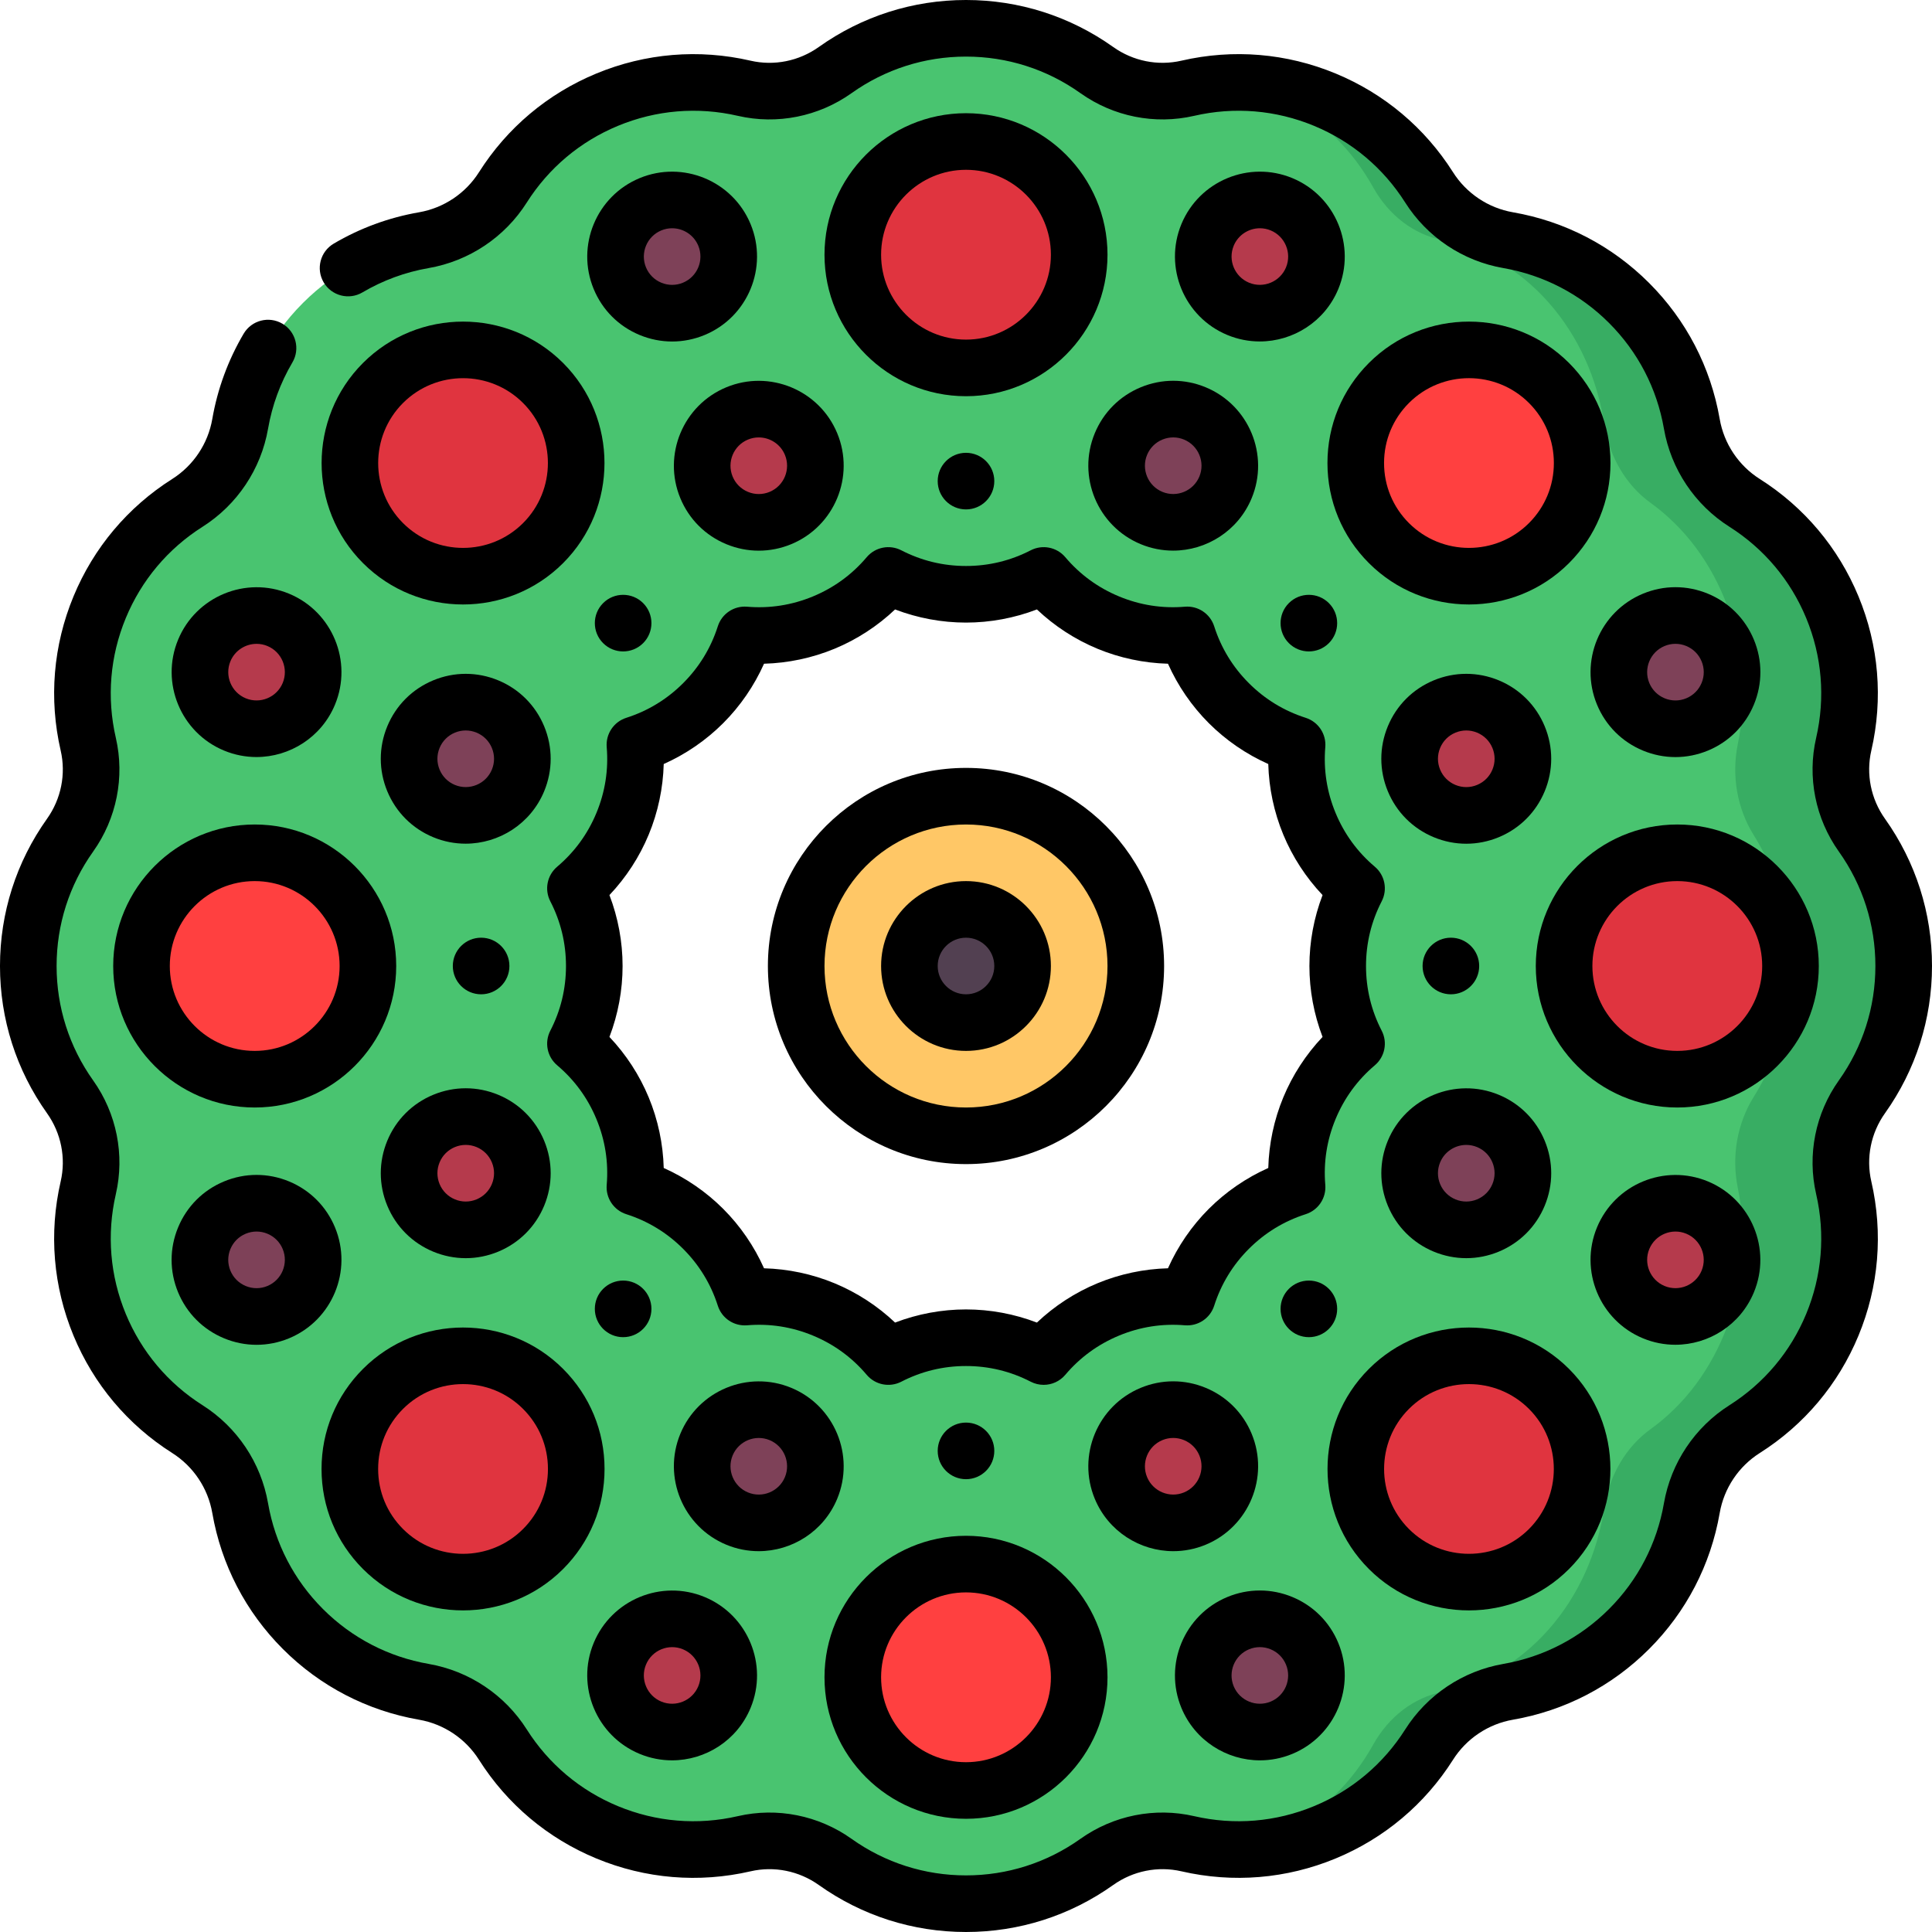 <svg id="Capa_1" enable-background="new 0 0 512 512" height="512" viewBox="0 0 512 512" width="512" xmlns="http://www.w3.org/2000/svg"><g><path d="m504.5 256c0-12.911-4.105-24.876-11.073-34.671-4.981-7.002-6.75-15.721-4.819-24.094 2.706-11.734 1.926-24.382-3.024-36.331-4.9-11.829-13.173-21.253-23.244-27.634-7.435-4.71-12.481-12.263-13.988-20.935-2.041-11.747-7.582-22.997-16.636-32.05-9.053-9.053-20.303-14.595-32.05-16.636-8.671-1.507-16.224-6.553-20.935-13.988-6.381-10.072-15.806-18.345-27.634-23.244-8.997-3.727-18.389-5.088-27.49-4.379l75 233.963-75 233.963c9.101.709 18.493-.652 27.49-4.379 11.829-4.9 21.253-13.173 27.634-23.244 4.71-7.435 12.263-12.481 20.935-13.988 11.747-2.041 22.997-7.582 32.05-16.636 9.053-9.053 14.595-20.303 16.636-32.05 1.507-8.671 6.553-16.224 13.988-20.935 10.071-6.381 18.345-15.806 23.244-27.634 4.949-11.949 5.73-24.598 3.023-36.331-1.931-8.373-.162-17.093 4.819-24.094 6.969-9.797 11.074-21.762 11.074-34.673z" fill="#38ad63"/><path d="m363.915 462.34c4.142-7.435 10.783-12.481 18.407-13.988 10.329-2.041 20.221-7.582 28.181-16.636 7.96-9.053 12.833-20.303 14.627-32.05 1.325-8.671 5.762-16.224 12.299-20.935 8.856-6.381 16.13-15.806 20.438-27.634 4.352-11.949 5.038-24.598 2.659-36.331-1.698-8.373-.142-17.093 4.237-24.094 6.127-9.795 9.737-21.76 9.737-34.671s-3.609-24.876-9.737-34.671c-4.38-7.002-5.935-15.721-4.237-24.094 2.38-11.734 1.693-24.382-2.659-36.331-4.308-11.829-11.583-21.253-20.438-27.634-6.537-4.71-10.974-12.263-12.299-20.935-1.795-11.747-6.667-22.997-14.627-32.05s-17.852-14.595-28.181-16.636c-7.625-1.507-14.266-6.553-18.407-13.988-5.611-10.072-13.898-18.345-24.298-23.244-5.242-2.469-10.637-3.9-16.009-4.379-2.987.233-5.942.687-8.842 1.355-8.373 1.931-17.093.162-24.094-4.819-9.796-6.97-21.761-11.075-34.672-11.075s-24.876 4.105-34.671 11.073c-7.002 4.981-15.721 6.75-24.094 4.819-11.734-2.706-24.382-1.926-36.331 3.024-11.829 4.9-21.253 13.173-27.634 23.244-4.711 7.435-12.263 12.481-20.935 13.988-11.747 2.041-22.997 7.582-32.05 16.636-9.053 9.053-14.595 20.303-16.636 32.05-1.507 8.671-6.553 16.224-13.988 20.935-10.072 6.381-18.345 15.806-23.244 27.634-4.949 11.949-5.73 24.598-3.023 36.331 1.931 8.373.162 17.093-4.819 24.094-6.97 9.796-11.075 21.761-11.075 34.672s4.105 24.876 11.073 34.671c4.981 7.002 6.75 15.721 4.819 24.094-2.706 11.734-1.926 24.382 3.024 36.331 4.9 11.829 13.173 21.253 23.244 27.634 7.435 4.71 12.481 12.263 13.988 20.935 2.041 11.747 7.582 22.997 16.636 32.05 9.053 9.053 20.303 14.594 32.05 16.636 8.671 1.507 16.224 6.553 20.935 13.988 6.381 10.072 15.806 18.345 27.634 23.244 11.949 4.949 24.598 5.73 36.331 3.023 8.373-1.931 17.093-.162 24.094 4.819 9.795 6.969 21.76 11.073 34.671 11.073s24.876-4.105 34.671-11.073c7.002-4.981 15.721-6.75 24.094-4.819 2.899.669 5.855 1.123 8.842 1.355 5.372-.479 10.767-1.909 16.009-4.379 10.402-4.898 18.689-13.171 24.3-23.242zm-49.288-118.599c-6.919-.579-14.073.428-20.93 3.268s-12.627 7.187-17.11 12.489c-6.171-3.182-13.166-4.99-20.587-4.99s-14.416 1.808-20.587 4.99c-4.483-5.302-10.254-9.649-17.11-12.489s-14.011-3.846-20.93-3.268c-2.113-6.614-5.781-12.838-11.029-18.086s-11.472-8.915-18.086-11.029c.579-6.919-.428-14.073-3.268-20.93s-7.187-12.627-12.489-17.11c3.182-6.171 4.99-13.166 4.99-20.587s-1.808-14.416-4.99-20.587c5.302-4.483 9.649-10.254 12.489-17.11s3.846-14.011 3.268-20.93c6.614-2.113 12.838-5.781 18.086-11.029s8.915-11.472 11.029-18.086c6.919.579 14.073-.428 20.93-3.268s12.627-7.187 17.11-12.489c6.171 3.182 13.166 4.99 20.587 4.99s14.416-1.808 20.587-4.99c4.483 5.302 10.254 9.649 17.11 12.489s14.011 3.846 20.93 3.268c2.113 6.614 5.781 12.838 11.029 18.086s11.472 8.915 18.086 11.029c-.579 6.919.428 14.073 3.268 20.93s7.187 12.627 12.489 17.11c-3.182 6.171-4.99 13.166-4.99 20.587s1.808 14.416 4.99 20.587c-5.302 4.483-9.649 10.254-12.489 17.11s-3.846 14.011-3.268 20.93c-6.614 2.113-12.838 5.781-18.086 11.029s-8.916 11.473-11.029 18.086z" fill="#49c470"/><circle cx="178.124" cy="67.991" fill="#7e4158" r="15"/><circle cx="201.085" cy="123.423" fill="#b53a4c" r="15"/><circle cx="67.99" cy="178.124" fill="#b53a4c" r="15"/><circle cx="123.423" cy="201.085" fill="#7e4158" r="15"/><circle cx="67.991" cy="333.876" fill="#7e4158" r="15"/><circle cx="123.423" cy="310.915" fill="#b53a4c" r="15"/><circle cx="178.124" cy="444.01" fill="#b53a4c" r="15"/><circle cx="201.085" cy="388.577" fill="#7e4158" r="15"/><circle cx="333.876" cy="444.009" fill="#7e4158" r="15"/><circle cx="310.915" cy="388.577" fill="#b53a4c" r="15"/><circle cx="444.01" cy="333.876" fill="#b53a4c" r="15"/><circle cx="388.577" cy="310.915" fill="#7e4158" r="15"/><circle cx="444.009" cy="178.124" fill="#7e4158" r="15"/><circle cx="388.577" cy="201.085" fill="#b53a4c" r="15"/><circle cx="333.876" cy="67.99" fill="#b53a4c" r="15"/><circle cx="310.915" cy="123.423" fill="#7e4158" r="15"/><circle cx="256" cy="67.5" fill="#e0343f" r="30"/><circle cx="256" cy="256" fill="#ffc766" r="45"/><circle cx="256" cy="256" fill="#524051" r="15"/><circle cx="122.71" cy="122.71" fill="#e0343f" r="30"/><circle cx="67.5" cy="256" fill="#ff4040" r="30"/><circle cx="122.71" cy="389.29" fill="#e0343f" r="30"/><circle cx="256" cy="444.5" fill="#ff4040" r="30"/><circle cx="389.29" cy="389.29" fill="#e0343f" r="30"/><circle cx="444.5" cy="256" fill="#e0343f" r="30"/><circle cx="389.29" cy="122.71" fill="#ff4040" r="30"/><path d="m169.514 47.203c-11.462 4.748-16.925 17.935-12.177 29.398 2.299 5.552 6.624 9.877 12.176 12.177 2.776 1.15 5.693 1.725 8.611 1.725 2.917 0 5.834-.575 8.61-1.725 11.462-4.748 16.925-17.935 12.177-29.397-4.749-11.464-17.938-16.923-29.397-12.178zm11.48 27.716c-1.852.767-3.89.767-5.741 0s-3.292-2.208-4.058-4.058c-1.583-3.821.238-8.217 4.059-9.8.936-.388 1.905-.571 2.86-.571 2.944 0 5.744 1.746 6.939 4.631 1.583 3.82-.239 8.216-4.059 9.798z"/><path d="m192.475 102.636c-11.462 4.748-16.925 17.935-12.178 29.397 2.3 5.553 6.625 9.877 12.178 12.177 2.776 1.15 5.693 1.725 8.61 1.725s5.835-.575 8.61-1.725c11.462-4.748 16.925-17.936 12.178-29.397-4.749-11.462-17.936-16.925-29.398-12.177zm11.48 27.717c-1.849.767-3.888.768-5.74 0-1.852-.767-3.293-2.208-4.059-4.059-1.583-3.821.238-8.217 4.059-9.8.936-.388 1.905-.571 2.859-.571 2.944 0 5.744 1.745 6.939 4.629 1.584 3.822-.238 8.218-4.058 9.801z"/><path d="m147.659 229.686c-2.669 2.257-3.425 6.059-1.823 9.165 2.758 5.346 4.156 11.116 4.156 17.149s-1.398 11.803-4.156 17.149c-1.602 3.106-.846 6.908 1.823 9.165 4.594 3.885 8.094 8.68 10.402 14.254 2.309 5.571 3.225 11.437 2.724 17.435-.291 3.483 1.861 6.705 5.19 7.769 5.731 1.832 10.801 4.923 15.065 9.188 4.266 4.266 7.356 9.334 9.188 15.065 1.064 3.329 4.27 5.478 7.77 5.191 5.993-.5 11.862.414 17.435 2.723s10.368 5.809 14.254 10.403c2.257 2.668 6.057 3.423 9.164 1.823 5.348-2.758 11.118-4.156 17.149-4.156s11.802 1.398 17.149 4.156c1.092.563 2.269.834 3.435.834 2.151 0 4.266-.926 5.729-2.657 3.886-4.595 8.682-8.095 14.254-10.403 5.574-2.308 11.441-3.225 17.435-2.723 3.491.289 6.705-1.862 7.77-5.191 1.831-5.73 4.922-10.8 9.187-15.065 4.266-4.265 9.335-7.356 15.066-9.188 3.329-1.064 5.481-4.286 5.19-7.769-.501-5.998.415-11.863 2.724-17.435 2.309-5.573 5.809-10.369 10.402-14.253 2.669-2.257 3.425-6.059 1.823-9.165-2.758-5.347-4.156-11.117-4.156-17.149 0-6.033 1.398-11.803 4.156-17.149 1.602-3.106.846-6.908-1.823-9.165-4.594-3.885-8.094-8.68-10.402-14.254-2.309-5.571-3.225-11.437-2.724-17.435.291-3.483-1.861-6.705-5.19-7.769-5.731-1.832-10.801-4.923-15.065-9.188-4.266-4.266-7.356-9.334-9.188-15.065-1.064-3.329-4.279-5.488-7.77-5.191-5.993.503-11.861-.414-17.435-2.723-5.572-2.309-10.368-5.809-14.254-10.403-2.257-2.669-6.057-3.424-9.164-1.823-5.348 2.758-11.118 4.156-17.149 4.156s-11.802-1.398-17.149-4.156c-3.105-1.599-6.906-.847-9.164 1.823-3.886 4.595-8.682 8.095-14.254 10.403-5.574 2.308-11.442 3.224-17.435 2.723-3.498-.295-6.705 1.862-7.77 5.191-1.831 5.731-4.922 10.8-9.187 15.065-4.266 4.265-9.335 7.356-15.066 9.188-3.329 1.064-5.481 4.286-5.19 7.769.501 5.998-.415 11.863-2.724 17.435-2.308 5.573-5.808 10.368-10.402 14.253zm13.849 7.518c4.403-4.647 7.957-10.105 10.411-16.031 2.455-5.925 3.802-12.297 3.975-18.699 5.847-2.609 11.219-6.291 15.755-10.827 4.535-4.536 8.217-9.908 10.826-15.754 6.4-.173 12.772-1.519 18.698-3.973s11.383-6.008 16.031-10.413c5.979 2.29 12.382 3.485 18.796 3.485s12.816-1.195 18.796-3.485c4.647 4.404 10.105 7.958 16.031 10.413 5.927 2.455 12.298 3.8 18.698 3.973 2.609 5.847 6.291 11.219 10.826 15.754 4.536 4.536 9.908 8.218 15.755 10.827.173 6.402 1.52 12.774 3.975 18.699 2.454 5.926 6.008 11.384 10.411 16.031-2.29 5.979-3.484 12.381-3.484 18.796s1.194 12.817 3.484 18.796c-4.403 4.647-7.957 10.105-10.411 16.031-2.455 5.925-3.802 12.297-3.975 18.699-5.847 2.609-11.219 6.291-15.755 10.827-4.535 4.536-8.217 9.908-10.826 15.754-6.399.173-12.771 1.519-18.698 3.974-5.926 2.454-11.383 6.008-16.031 10.413-5.979-2.29-12.382-3.485-18.796-3.485s-12.816 1.195-18.796 3.485c-4.647-4.404-10.105-7.958-16.031-10.413-5.927-2.455-12.298-3.8-18.698-3.973-2.609-5.847-6.291-11.219-10.826-15.754-4.536-4.536-9.908-8.218-15.755-10.827-.173-6.402-1.52-12.774-3.975-18.699-2.454-5.926-6.008-11.384-10.411-16.031 2.29-5.979 3.484-12.381 3.484-18.796s-1.194-12.818-3.484-18.797z"/><path d="m76.601 157.336c-11.462-4.747-24.649.715-29.398 12.178-4.747 11.461.716 24.649 12.178 29.397 2.808 1.163 5.717 1.712 8.581 1.712 8.833 0 17.232-5.235 20.817-13.89 4.746-11.462-.716-24.649-12.178-29.397zm-1.682 23.659c-1.582 3.82-5.98 5.641-9.799 4.059-3.82-1.583-5.642-5.979-4.06-9.799 1.195-2.886 3.995-4.63 6.94-4.63.954 0 1.924.183 2.859.571 3.822 1.581 5.643 5.977 4.06 9.799z"/><path d="m132.033 180.298c-5.553-2.3-11.668-2.3-17.221 0-5.552 2.3-9.877 6.625-12.176 12.176-2.301 5.553-2.301 11.668-.001 17.221 2.3 5.552 6.624 9.877 12.177 12.177 2.808 1.163 5.717 1.713 8.581 1.712 8.833 0 17.232-5.234 20.816-13.889 2.301-5.553 2.301-11.669.001-17.221s-6.624-9.876-12.177-12.176zm-1.681 23.658c-1.582 3.82-5.979 5.64-9.799 4.059-1.851-.767-3.292-2.208-4.059-4.059s-.767-3.889.001-5.741c.766-1.851 2.207-3.292 4.058-4.059.926-.383 1.897-.575 2.87-.575.972 0 1.944.192 2.87.575 1.852.767 3.293 2.208 4.06 4.059s.766 3.889-.001 5.741z"/><path d="m59.38 354.664c2.776 1.15 5.693 1.725 8.61 1.725s5.835-.575 8.61-1.725c11.462-4.748 16.925-17.935 12.177-29.398-2.299-5.552-6.624-9.877-12.176-12.177s-11.668-2.3-17.222 0c-5.553 2.3-9.877 6.625-12.177 12.177-2.3 5.553-2.3 11.668 0 17.22 2.301 5.553 6.626 9.877 12.178 12.178zm1.682-23.658c.767-1.851 2.208-3.292 4.059-4.059 1.854-.767 3.892-.766 5.741 0 1.851.767 3.292 2.208 4.058 4.058 1.583 3.821-.238 8.217-4.059 9.8-1.85.767-3.888.768-5.739 0-1.852-.767-3.293-2.208-4.06-4.06-.767-1.85-.767-3.888 0-5.739z"/><path d="m102.636 302.305c-2.3 5.553-2.3 11.669 0 17.22 2.3 5.553 6.625 9.877 12.177 12.178 2.776 1.15 5.693 1.725 8.61 1.725s5.835-.575 8.61-1.725c5.553-2.3 9.878-6.625 12.178-12.177s2.3-11.668-.001-17.221c-2.299-5.552-6.624-9.877-12.176-12.177-5.553-2.3-11.669-2.3-17.222 0s-9.876 6.624-12.176 12.177zm13.858 5.74c.767-1.851 2.208-3.292 4.059-4.059.926-.383 1.898-.575 2.87-.575.973 0 1.945.192 2.871.575 1.851.767 3.292 2.208 4.059 4.059s.767 3.889 0 5.74-2.208 3.292-4.06 4.059c-1.851.767-3.889.768-5.739 0-1.852-.767-3.293-2.208-4.06-4.06-.766-1.85-.766-3.888 0-5.739z"/><path d="m169.514 464.797c2.807 1.163 5.717 1.713 8.581 1.713 8.833 0 17.23-5.234 20.817-13.89 4.747-11.461-.716-24.649-12.178-29.397-11.459-4.746-24.648.714-29.397 12.176-4.748 11.462.715 24.65 12.177 29.398zm1.68-23.657c1.583-3.822 5.979-5.643 9.8-4.059 3.82 1.583 5.642 5.979 4.06 9.799-1.583 3.821-5.98 5.64-9.8 4.059-3.82-1.583-5.642-5.979-4.06-9.799z"/><path d="m221.872 397.187c4.748-11.462-.715-24.65-12.177-29.397-11.458-4.746-24.649.714-29.397 12.176s.715 24.65 12.177 29.398c2.807 1.163 5.716 1.712 8.58 1.712 8.833.001 17.232-5.234 20.817-13.889zm-27.716-11.481c1.583-3.819 5.977-5.641 9.799-4.058 3.82 1.583 5.642 5.978 4.06 9.798-1.582 3.821-5.977 5.646-9.8 4.06-3.82-1.583-5.642-5.979-4.059-9.8z"/><path d="m333.905 466.51c2.864 0 5.775-.551 8.581-1.713 11.462-4.748 16.925-17.935 12.177-29.398-2.299-5.552-6.624-9.877-12.176-12.177-5.552-2.299-11.668-2.3-17.222 0-11.462 4.748-16.925 17.935-12.177 29.397 3.587 8.657 11.984 13.891 20.817 13.891zm-2.899-29.429c1.852-.767 3.89-.767 5.741 0s3.292 2.208 4.058 4.058c1.583 3.821-.238 8.217-4.059 9.8-3.821 1.582-8.217-.238-9.8-4.06-1.582-3.82.24-8.216 4.06-9.798z"/><path d="m310.945 411.077c2.863 0 5.774-.55 8.58-1.712 11.462-4.748 16.925-17.936 12.178-29.397-2.3-5.553-6.625-9.877-12.178-12.177-5.553-2.301-11.67-2.299-17.221 0-11.462 4.748-16.925 17.936-12.178 29.397 3.588 8.655 11.985 13.889 20.819 13.889zm-2.9-29.43c1.85-.766 3.889-.766 5.74 0 1.852.767 3.293 2.208 4.059 4.059 1.583 3.821-.238 8.217-4.059 9.8-3.821 1.585-8.216-.239-9.799-4.059-1.583-3.821.239-8.217 4.059-9.8z"/><path d="m435.399 354.664c2.807 1.163 5.716 1.712 8.58 1.712 8.833 0 17.232-5.234 20.818-13.89 4.747-11.461-.716-24.649-12.178-29.397-11.466-4.748-24.65.716-29.398 12.178-4.746 11.462.717 24.649 12.178 29.397zm1.682-23.659c1.581-3.821 5.979-5.644 9.799-4.059 3.82 1.583 5.642 5.979 4.06 9.799s-5.977 5.645-9.8 4.06c-3.821-1.582-5.642-5.978-4.059-9.8z"/><path d="m367.79 302.304c-2.301 5.553-2.301 11.669-.001 17.221 2.301 5.553 6.625 9.877 12.178 12.177 2.776 1.15 5.693 1.725 8.61 1.725s5.834-.575 8.61-1.725c5.552-2.3 9.877-6.625 12.176-12.176 2.301-5.553 2.301-11.668.001-17.221-2.3-5.552-6.624-9.877-12.177-12.177-11.464-4.747-24.651.715-29.397 12.176zm13.858 5.74c1.194-2.885 3.994-4.629 6.938-4.629.955 0 1.925.183 2.86.571 1.851.767 3.292 2.208 4.059 4.059s.767 3.889-.001 5.741c-.766 1.851-2.207 3.292-4.058 4.059s-3.888.767-5.74 0-3.293-2.208-4.06-4.059-.765-3.89.002-5.742z"/><path d="m452.62 157.336c-5.553-2.3-11.67-2.3-17.221 0-11.462 4.748-16.925 17.935-12.177 29.398 2.299 5.552 6.624 9.877 12.176 12.177 2.776 1.15 5.693 1.725 8.611 1.725 2.917 0 5.834-.575 8.61-1.725 5.553-2.3 9.877-6.625 12.177-12.177 2.3-5.553 2.3-11.668 0-17.22-2.299-5.553-6.624-9.877-12.176-12.178zm-1.682 23.658c-.767 1.851-2.208 3.292-4.059 4.059-1.852.768-3.89.767-5.741 0s-3.292-2.208-4.058-4.058c-1.583-3.821.238-8.217 4.059-9.8.926-.383 1.897-.575 2.87-.575.972 0 1.944.192 2.869.575 1.852.767 3.293 2.208 4.06 4.06.767 1.85.767 3.888 0 5.739z"/><path d="m409.364 192.475c-2.3-5.553-6.625-9.877-12.177-12.178-5.552-2.299-11.668-2.3-17.222 0-5.553 2.3-9.877 6.625-12.177 12.177-2.3 5.553-2.3 11.668.001 17.221 2.299 5.552 6.624 9.877 12.176 12.177 2.776 1.15 5.693 1.725 8.611 1.725 2.917 0 5.834-.575 8.61-1.725 5.553-2.3 9.877-6.625 12.177-12.177 2.301-5.553 2.301-11.669.001-17.22zm-13.858 11.48c-.767 1.851-2.208 3.292-4.059 4.059-1.853.768-3.891.767-5.741 0s-3.292-2.208-4.059-4.059-.767-3.889 0-5.74 2.208-3.292 4.059-4.059c.926-.383 1.897-.575 2.87-.575s1.945.192 2.87.575c1.852.767 3.293 2.208 4.06 4.06.766 1.85.766 3.888 0 5.739z"/><path d="m342.486 47.203c-11.461-4.747-24.647.715-29.398 12.177-4.747 11.461.716 24.649 12.178 29.397 2.807 1.163 5.716 1.713 8.581 1.713 8.832 0 17.23-5.235 20.816-13.889 4.748-11.462-.715-24.65-12.177-29.398zm-1.68 23.657c-1.583 3.82-5.981 5.641-9.8 4.059-3.82-1.583-5.642-5.979-4.06-9.799 1.195-2.885 3.995-4.63 6.939-4.63.955 0 1.925.184 2.86.571 3.821 1.583 5.643 5.979 4.061 9.799z"/><path d="m302.305 102.636c-5.553 2.3-9.878 6.625-12.177 12.177-4.748 11.462.715 24.65 12.177 29.397 2.807 1.163 5.716 1.713 8.581 1.713 8.832 0 17.231-5.235 20.816-13.889 4.748-11.462-.715-24.65-12.177-29.398-5.552-2.3-11.668-2.301-17.22 0zm15.539 23.658c-1.583 3.82-5.976 5.642-9.799 4.058-3.82-1.583-5.642-5.978-4.059-9.799.766-1.851 2.207-3.292 4.059-4.059.926-.383 1.897-.575 2.87-.575s1.945.192 2.87.575c3.82 1.583 5.642 5.979 4.059 9.8z"/><path d="m256 30c-20.678 0-37.5 16.822-37.5 37.5s16.822 37.5 37.5 37.5 37.5-16.822 37.5-37.5-16.822-37.5-37.5-37.5zm0 60c-12.406 0-22.5-10.093-22.5-22.5s10.094-22.5 22.5-22.5 22.5 10.093 22.5 22.5-10.094 22.5-22.5 22.5z"/><path d="m256 308.5c28.948 0 52.5-23.551 52.5-52.5s-23.552-52.5-52.5-52.5-52.5 23.551-52.5 52.5 23.552 52.5 52.5 52.5zm0-90c20.678 0 37.5 16.822 37.5 37.5s-16.822 37.5-37.5 37.5-37.5-16.822-37.5-37.5 16.822-37.5 37.5-37.5z"/><path d="m256 278.5c12.406 0 22.5-10.093 22.5-22.5s-10.094-22.5-22.5-22.5-22.5 10.093-22.5 22.5 10.094 22.5 22.5 22.5zm0-30c4.136 0 7.5 3.364 7.5 7.5s-3.364 7.5-7.5 7.5-7.5-3.364-7.5-7.5 3.364-7.5 7.5-7.5z"/><circle cx="256" cy="127.5" r="7.5"/><path d="m170.44 170.44c2.929-2.929 2.929-7.678 0-10.607s-7.678-2.929-10.607 0-2.929 7.678 0 10.607 7.678 2.929 10.607 0z"/><circle cx="127.5" cy="256" r="7.5"/><circle cx="165.137" cy="346.863" r="7.5"/><circle cx="256" cy="384.5" r="7.5"/><circle cx="346.863" cy="346.863" r="7.5"/><circle cx="384.5" cy="256" r="7.5"/><path d="m352.167 170.44c2.929-2.929 2.929-7.678 0-10.607s-7.678-2.929-10.607 0-2.929 7.678 0 10.607 7.678 2.929 10.607 0z"/><path d="m149.227 96.194c-14.621-14.621-38.41-14.62-53.033 0-14.621 14.621-14.621 38.412.001 53.033 7.311 7.311 16.913 10.966 26.516 10.966 9.604 0 19.206-3.655 26.518-10.966 14.62-14.621 14.62-38.412-.002-53.033zm-10.606 42.427c-8.773 8.772-23.047 8.773-31.82 0s-8.773-23.047-.001-31.82c4.387-4.386 10.148-6.579 15.911-6.579 5.762 0 11.523 2.193 15.909 6.579 8.774 8.772 8.774 23.047.001 31.82z"/><path d="m67.5 218.5c-20.678 0-37.5 16.822-37.5 37.5s16.822 37.5 37.5 37.5 37.5-16.822 37.5-37.5-16.822-37.5-37.5-37.5zm0 60c-12.406 0-22.5-10.093-22.5-22.5s10.094-22.5 22.5-22.5 22.5 10.093 22.5 22.5-10.094 22.5-22.5 22.5z"/><path d="m122.711 426.772c9.603 0 19.205-3.656 26.517-10.966 7.082-7.083 10.983-16.5 10.983-26.517s-3.901-19.434-10.983-26.516c-14.623-14.621-38.412-14.62-53.033 0-7.083 7.083-10.984 16.5-10.984 26.516s3.901 19.434 10.983 26.517c7.311 7.311 16.913 10.966 26.517 10.966zm-15.911-53.392c4.387-4.386 10.148-6.58 15.91-6.58 5.763 0 11.524 2.193 15.911 6.58 4.249 4.25 6.59 9.9 6.59 15.91s-2.341 11.66-6.591 15.91c-8.771 8.772-23.047 8.773-31.819 0-4.25-4.25-6.591-9.9-6.591-15.91s2.341-11.661 6.59-15.91z"/><path d="m256 482c20.678 0 37.5-16.822 37.5-37.5s-16.822-37.5-37.5-37.5-37.5 16.822-37.5 37.5 16.822 37.5 37.5 37.5zm0-60c12.406 0 22.5 10.093 22.5 22.5s-10.094 22.5-22.5 22.5-22.5-10.093-22.5-22.5 10.094-22.5 22.5-22.5z"/><path d="m362.773 415.806c7.311 7.311 16.913 10.966 26.516 10.966 9.604 0 19.206-3.655 26.518-10.966 14.621-14.621 14.621-38.412-.001-53.033-14.621-14.621-38.41-14.62-53.033 0-14.622 14.621-14.622 38.412 0 53.033zm10.606-42.427c8.773-8.772 23.047-8.773 31.82 0s8.773 23.047.001 31.82c-8.772 8.772-23.047 8.773-31.821 0-8.773-8.772-8.773-23.047 0-31.82z"/><path d="m482 256c0-20.678-16.822-37.5-37.5-37.5s-37.5 16.822-37.5 37.5 16.822 37.5 37.5 37.5 37.5-16.822 37.5-37.5zm-37.5 22.5c-12.406 0-22.5-10.093-22.5-22.5s10.094-22.5 22.5-22.5 22.5 10.093 22.5 22.5-10.094 22.5-22.5 22.5z"/><path d="m362.772 96.194c-7.082 7.083-10.983 16.5-10.983 26.517s3.901 19.434 10.983 26.516c7.312 7.311 16.914 10.966 26.517 10.966 9.604 0 19.206-3.656 26.517-10.966 7.083-7.083 10.984-16.5 10.984-26.516s-3.901-19.434-10.983-26.517c-14.622-14.621-38.411-14.622-53.035 0zm42.428 42.426c-8.773 8.773-23.049 8.771-31.821 0-4.249-4.25-6.59-9.9-6.59-15.91s2.341-11.66 6.591-15.91c4.386-4.386 10.147-6.58 15.91-6.58 5.762 0 11.523 2.193 15.909 6.58 4.25 4.25 6.591 9.9 6.591 15.91s-2.341 11.661-6.59 15.91z"/><path d="m512 256c0-14.067-4.31-27.56-12.462-39.02-3.737-5.253-5.058-11.836-3.622-18.061 3.166-13.73 1.989-27.868-3.403-40.887-5.336-12.883-14.382-23.638-26.159-31.1-5.607-3.553-9.477-9.342-10.612-15.883-2.387-13.737-8.861-26.209-18.723-36.07-9.861-9.861-22.333-16.334-36.068-18.721-6.541-1.137-12.33-5.005-15.884-10.614-7.463-11.777-18.217-20.823-31.1-26.159-13.019-5.393-27.156-6.57-40.887-3.402-6.224 1.436-12.809.115-18.062-3.623-11.459-8.151-24.952-12.46-39.018-12.46-14.065 0-27.559 4.309-39.02 12.462-5.255 3.738-11.839 5.058-18.061 3.623-13.729-3.167-27.866-1.99-40.887 3.402-12.884 5.336-23.639 14.382-31.101 26.16-3.552 5.608-9.341 9.476-15.883 10.613-8.004 1.391-15.612 4.186-22.612 8.308-3.569 2.102-4.759 6.699-2.657 10.269 2.103 3.569 6.699 4.76 10.269 2.657 5.438-3.203 11.35-5.374 17.569-6.455 10.702-1.859 20.174-8.188 25.985-17.363 5.799-9.152 14.156-16.182 24.17-20.329 10.117-4.191 21.104-5.107 31.775-2.645 10.397 2.398 21.381.206 30.127-6.016 8.908-6.337 19.394-9.686 30.326-9.686s21.418 3.349 30.323 9.685c8.746 6.222 19.729 8.415 30.128 6.016 10.669-2.462 21.656-1.547 31.775 2.645 10.012 4.147 18.37 11.177 24.169 20.329 5.813 9.175 15.285 15.504 25.986 17.364 10.674 1.855 20.367 6.886 28.031 14.55 7.663 7.663 12.694 17.356 14.549 28.031 1.86 10.701 8.188 20.172 17.363 25.986 9.153 5.799 16.183 14.157 20.33 24.169 4.19 10.118 5.104 21.105 2.644 31.776-2.398 10.401-.205 21.382 6.017 30.127 6.336 8.904 9.685 19.389 9.685 30.322s-3.349 21.418-9.685 30.323c-6.222 8.745-8.415 19.726-6.016 30.128 2.461 10.668 1.546 21.656-2.645 31.775-4.147 10.013-11.178 18.371-20.329 24.169-9.176 5.813-15.504 15.285-17.364 25.986-1.854 10.674-6.886 20.367-14.55 28.031-7.663 7.664-17.355 12.695-28.03 14.55-10.702 1.859-20.174 8.188-25.985 17.363-5.799 9.152-14.156 16.182-24.17 20.329-10.117 4.191-21.104 5.104-31.775 2.645-10.397-2.398-21.381-.207-30.127 6.016-8.906 6.336-19.392 9.685-30.324 9.685s-21.418-3.349-30.323-9.685c-8.747-6.223-19.729-8.414-30.128-6.016-10.669 2.461-21.657 1.546-31.775-2.645-10.012-4.147-18.37-11.177-24.169-20.329-5.813-9.175-15.284-15.504-25.986-17.364-10.674-1.855-20.367-6.886-28.031-14.55-7.663-7.664-12.694-17.356-14.549-28.031-1.86-10.701-8.188-20.172-17.363-25.986-9.153-5.799-16.183-14.157-20.33-24.169-4.19-10.118-5.104-21.105-2.644-31.776 2.398-10.401.205-21.382-6.017-30.127-6.336-8.904-9.685-19.389-9.685-30.322s3.349-21.418 9.685-30.323c6.222-8.745 8.415-19.726 6.016-30.128-2.461-10.668-1.546-21.656 2.645-31.775 4.147-10.013 11.178-18.371 20.329-24.169 9.176-5.813 15.504-15.285 17.364-25.987 1.08-6.218 3.251-12.129 6.454-17.57 2.102-3.569.911-8.167-2.658-10.268-3.567-2.101-8.167-.912-10.268 2.659-4.122 7.002-6.917 14.61-8.308 22.612-1.136 6.541-5.005 12.33-10.612 15.883-11.777 7.461-20.823 18.216-26.159 31.1-5.394 13.021-6.57 27.159-3.403 40.886 1.436 6.225.115 12.808-3.622 18.062-8.153 11.458-12.463 24.951-12.463 39.018s4.31 27.56 12.462 39.02c3.737 5.253 5.058 11.836 3.622 18.061-3.166 13.73-1.989 27.868 3.403 40.887 5.336 12.883 14.382 23.638 26.159 31.1 5.607 3.553 9.477 9.342 10.612 15.883 2.387 13.736 8.861 26.209 18.722 36.069 9.861 9.861 22.334 16.335 36.069 18.722 6.542 1.137 12.331 5.005 15.884 10.614 7.463 11.777 18.217 20.823 31.1 26.159 13.018 5.392 27.155 6.569 40.887 3.402 6.225-1.436 12.807-.116 18.062 3.623 11.459 8.151 24.952 12.46 39.018 12.46 14.065 0 27.559-4.309 39.02-12.462 5.255-3.738 11.839-5.057 18.061-3.623 13.729 3.166 27.867 1.991 40.887-3.402 12.884-5.336 23.639-14.382 31.101-26.16 3.552-5.608 9.341-9.476 15.883-10.613 13.736-2.387 26.209-8.86 36.068-18.722 9.861-9.86 16.336-22.333 18.723-36.069 1.136-6.541 5.005-12.33 10.612-15.883 11.777-7.461 20.823-18.216 26.159-31.1 5.394-13.021 6.57-27.159 3.403-40.887-1.436-6.225-.115-12.808 3.622-18.061 8.151-11.458 12.461-24.951 12.461-39.018z"/></g></svg>